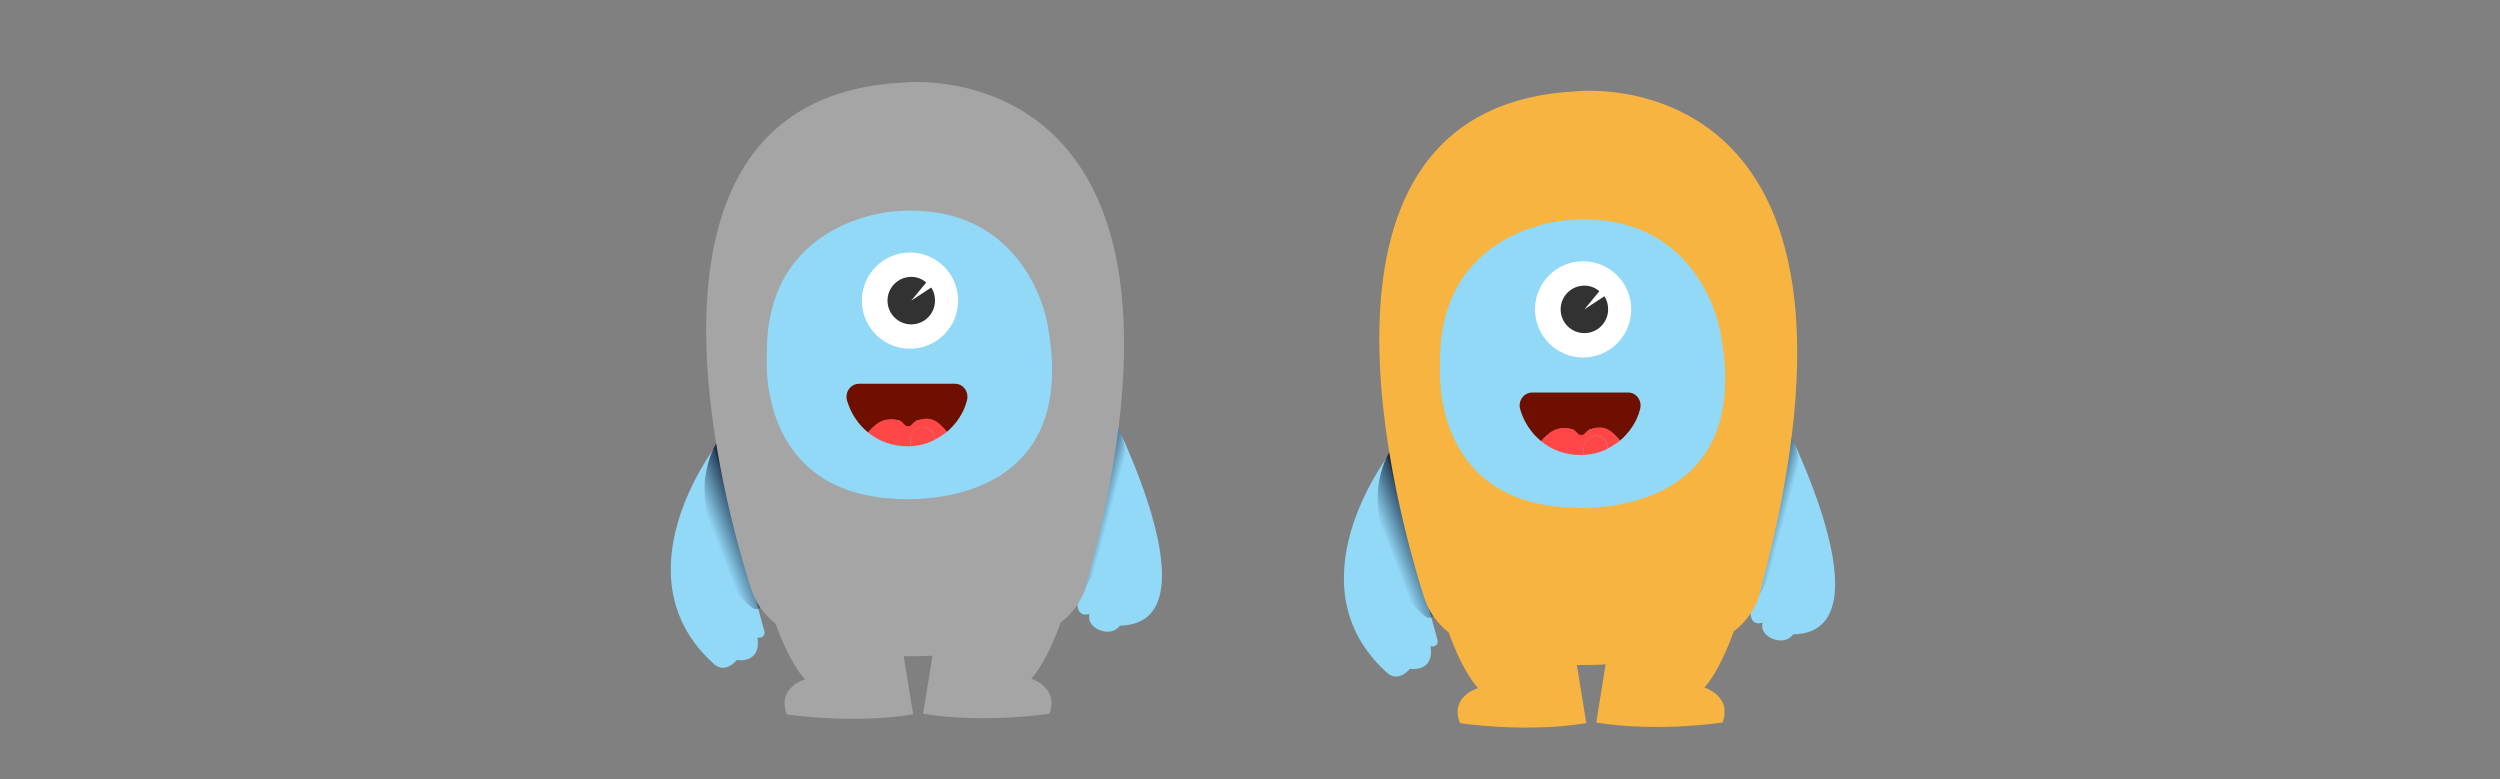 <?xml version="1.0" encoding="utf-8"?>
<!-- Generator: Adobe Illustrator 21.1.0, SVG Export Plug-In . SVG Version: 6.00 Build 0)  -->
<svg version="1.1" xmlns="http://www.w3.org/2000/svg" xmlns:xlink="http://www.w3.org/1999/xlink" x="0px" y="0px"
	 viewBox="0 0 400 124.7" style="enable-background:new 0 0 400 124.7;" xml:space="preserve">
<rect x="0" y="0" width="400" height="124.7" fill="#808080" stroke="none"/>
<g id="carousel2">
	<g>
		<g>
			<g>
				<path style="fill:#92D8F7;" d="M177.6,65.8c0,0,17.6,34,1.6,34.3c0,0-1,1.6-3.3,0.7c0,0-2-0.7-1.6-2.6c0,0-2.9,1.3-1.6-4.2
					L177.6,65.8z"/>
				<path style="fill:#92D8F7;" d="M114.3,71.7c0,0-15.7,20.6,0,34.6c0,0,1.6,1.6,3.6-0.7c0,0,3.9,0.7,3.3-3.6c0,0,0,0,0.1,0
					c0.6,0.2,1.2-0.4,1-1L114.3,71.7z"/>
				
					<linearGradient id="SVGID_1_" gradientUnits="userSpaceOnUse" x1="180.1" y1="43.795" x2="173.238" y2="45.633" gradientTransform="matrix(1 0 0 -1 0 126)">
					<stop  offset="0.344" style="stop-color:#071630;stop-opacity:0"/>
					<stop  offset="0.99" style="stop-color:#071630"/>
				</linearGradient>
				<path style="fill:url(#SVGID_1_);" d="M177.6,65.8l1,2c0.7,1.6,1,1.6,1.6,4.9c0.2,1,0,3.3-1.3,8.2c-2.3,8.5-4.8,12.8-6.6,15
					l2.6-27.4L177.6,65.8z"/>
				
					<linearGradient id="SVGID_2_" gradientUnits="userSpaceOnUse" x1="-1928.276" y1="139.61" x2="-1935.163" y2="142.223" gradientTransform="matrix(-1.278 -7.225536e-02 4.912957e-02 -1.098 -2360.114 98.659)">
					<stop  offset="0.29" style="stop-color:#071630;stop-opacity:0"/>
					<stop  offset="0.99" style="stop-color:#071630"/>
				</linearGradient>
				<path style="fill:url(#SVGID_2_);" d="M116.4,67.9l-1.3,2.1c-0.9,1.7-1.8,3-2.3,6.6c-0.3,2.5,0.3,7,1,9.6
					c2.1,7.2,4.6,9.4,6.5,11c0.6,0.5,1.6,0.2,1.4-0.4l-5.3-27.5L116.4,67.9z"/>
				<path style="fill:#A5A5A5;" d="M144.6,13.2C99.1,15.4,114.4,76,120.1,94c0.7,2.3,2.1,4.3,4,5.8c0.8,2.3,2.6,6.6,4.7,8.9
					c0,0-4.6,1.3-2.9,5.6c0,0,10.4,1.6,20.2,0l-1.5-9.3c1.6,0,3.1,0,4.6-0.1l-1.5,9.3c9.8,1.6,20.2,0,20.2,0
					c1.6-4.2-2.9-5.6-2.9-5.6c2.1-2.3,3.9-6.7,4.7-9c1.5-1.1,2.7-2.6,3.5-4.3c0.3-0.6,0.6-1.3,0.7-2
					C197.2,7.4,144.6,13.2,144.6,13.2z"/>
				<path style="fill:#92D8F7;" d="M143.3,33.8c0,0-21.2,1-20.6,23.5c0,0-1.6,21.5,20.6,22.5c0,0,30.4,2.9,24.2-28.4
					C167.5,51.4,164.2,32.2,143.3,33.8z"/>
			</g>
			<g>
				<g>
					<circle style="fill:#FFFFFF;" cx="145.6" cy="48.1" r="7.7"/>
				</g>
				<path style="fill:#323232;" d="M145.8,48.1L149,46c0.4,0.6,0.6,1.3,0.6,2.1c0,2.1-1.7,3.8-3.8,3.8s-3.8-1.7-3.8-3.8
					s1.7-3.8,3.8-3.8c0.9,0,1.7,0.3,2.4,0.9L145.8,48.1z"/>
			</g>
			<g>
				<path style="fill:#6F0F00;" d="M152.8,61.4h-8.5h-1h-1.7h-1.2h-2.9c-1.4,0-2.3,1.3-2,2.6c0.6,2.1,1.8,3.9,3.4,5.2l0,0
					c1-1.2,2.7-2.5,5-1.9l0,0c0,0,1,0.8,1.4,1.7l0,0c0.5-1.2,1.4-1.7,1.4-1.7l0,0c2.2-0.5,3.8,0.6,4.8,1.8l0,0c1.5-1.3,2.7-3,3.2-5
					C155.1,62.7,154.1,61.4,152.8,61.4z M142.4,64.8c0.1,0,0.3,0,0.4,0C142.7,64.7,142.5,64.8,142.4,64.8z"/>
				<path style="fill:#FF4747;" d="M146.7,67.3c-0.1,0-0.4,0.2-0.8,0.6c-0.3,0.4-0.9,0.4-1.2,0c-0.3-0.3-0.5-0.5-0.7-0.6h-0.1
					c-2.6-0.8-4,0.7-5,1.9l0,0c1.7,1.4,3.9,2.2,6.2,2.2c0.2,0,0.4,0,0.6,0l0,0v-1.1c0-1.1,0.9-2,2-2c1,0.1,1.8,0.9,1.8,1.9v0.2l0,0
					c0.7-0.4,1.4-0.8,2-1.3l0,0C150.5,67.9,149.3,66.3,146.7,67.3L146.7,67.3z"/>
				<path style="fill:#FF4747;" d="M149.5,70.2c0-1-0.9-1.9-1.9-1.9s-1.9,0.9-1.9,1.9v1.2c1.4-0.1,2.6-0.4,3.8-1V70.2z"/>
			</g>
		</g>
	</g>
	<g>
		<g>
			<path style="fill:#92D8F7;" d="M285.3,67.2c0,0,17.6,34,1.6,34.3c0,0-1,1.6-3.3,0.7c0,0-2-0.7-1.6-2.6c0,0-2.9,1.3-1.6-4.2
				L285.3,67.2z"/>
			<path style="fill:#92D8F7;" d="M222,73.1c0,0-15.7,20.6,0,34.6c0,0,1.6,1.6,3.6-0.7c0,0,3.9,0.7,3.3-3.6c0,0,0,0,0.1,0
				c0.6,0.2,1.2-0.4,1-1L222,73.1z"/>
			
				<linearGradient id="SVGID_3_" gradientUnits="userSpaceOnUse" x1="287.842" y1="42.359" x2="280.981" y2="44.197" gradientTransform="matrix(1 0 0 -1 0 126)">
				<stop  offset="0.344" style="stop-color:#071630;stop-opacity:0"/>
				<stop  offset="0.99" style="stop-color:#071630"/>
			</linearGradient>
			<path style="fill:url(#SVGID_3_);" d="M285.3,67.2l1,2c0.7,1.6,1,1.6,1.6,4.9c0.2,1,0,3.3-1.3,8.2c-2.3,8.5-4.8,12.8-6.6,15
				l2.6-27.4L285.3,67.2z"/>
			
				<linearGradient id="SVGID_4_" gradientUnits="userSpaceOnUse" x1="-2012.425" y1="143.841" x2="-2019.312" y2="146.453" gradientTransform="matrix(-1.278 -7.225536e-02 4.912957e-02 -1.098 -2360.114 98.659)">
				<stop  offset="0.29" style="stop-color:#071630;stop-opacity:0"/>
				<stop  offset="0.99" style="stop-color:#071630"/>
			</linearGradient>
			<path style="fill:url(#SVGID_4_);" d="M224.1,69.3l-1.3,2.1c-0.9,1.7-1.8,3-2.3,6.6c-0.3,2.5,0.3,7,1,9.6c2.1,7.2,4.6,9.4,6.5,11
				c0.6,0.5,1.6,0.2,1.4-0.4l-5.3-27.5L224.1,69.3z"/>
			<path style="fill:#F8B441;" d="M252.3,14.6c-45.5,2.2-30.2,62.8-24.5,80.8c0.7,2.3,2.1,4.3,4,5.8c0.8,2.3,2.6,6.6,4.7,8.9
				c0,0-4.6,1.3-2.9,5.6c0,0,10.4,1.6,20.2,0l-1.5-9.3c1.6,0,3.1,0,4.6-0.1l-1.5,9.3c9.8,1.6,20.2,0,20.2,0c1.6-4.2-2.9-5.6-2.9-5.6
				c2.1-2.3,3.9-6.7,4.7-9c1.5-1.1,2.7-2.6,3.5-4.3c0.3-0.6,0.6-1.3,0.7-2C304.9,8.8,252.3,14.6,252.3,14.6z"/>
			<path style="fill:#92D8F7;" d="M251,35.2c0,0-21.2,1-20.6,23.5c0,0-1.6,21.5,20.6,22.5c0,0,30.4,2.9,24.2-28.4
				C275.2,52.8,271.9,33.6,251,35.2z"/>
		</g>
		<g>
			<g>
				<circle style="fill:#FFFFFF;" cx="253.3" cy="49.5" r="7.7"/>
			</g>
			<path style="fill:#323232;" d="M253.5,49.5l3.2-2.1c0.4,0.6,0.6,1.3,0.6,2.1c0,2.1-1.7,3.8-3.8,3.8s-3.8-1.7-3.8-3.8
				s1.7-3.8,3.8-3.8c0.9,0,1.7,0.3,2.4,0.9L253.5,49.5z"/>
		</g>
		<g>
			<path style="fill:#6F0F00;" d="M260.5,62.8H252h-1h-1.7h-1.2h-2.9c-1.4,0-2.3,1.3-2,2.6c0.6,2.1,1.8,3.9,3.4,5.2l0,0
				c1-1.2,2.7-2.5,5-1.9l0,0c0,0,1,0.8,1.4,1.7l0,0c0.5-1.2,1.4-1.7,1.4-1.7l0,0c2.2-0.5,3.8,0.6,4.8,1.8l0,0c1.5-1.3,2.7-3,3.2-5
				C262.8,64.1,261.8,62.8,260.5,62.8z M250.1,66.2c0.1,0,0.3,0,0.4,0C250.4,66.1,250.2,66.2,250.1,66.2z"/>
			<path style="fill:#FF4747;" d="M254.4,68.7c-0.1,0-0.4,0.2-0.8,0.6c-0.3,0.4-0.9,0.4-1.2,0c-0.3-0.3-0.5-0.5-0.7-0.6h-0.1
				c-2.6-0.8-4,0.7-5,1.9l0,0c1.7,1.4,3.9,2.2,6.2,2.2c0.2,0,0.4,0,0.6,0l0,0v-1.1c0-1.1,0.9-2,2-2c1,0.1,1.8,0.9,1.8,1.9v0.2l0,0
				c0.7-0.4,1.4-0.8,2-1.3l0,0C258.2,69.3,257,67.7,254.4,68.7L254.4,68.7z"/>
			<path style="fill:#FF4747;" d="M257.2,71.6c0-1-0.9-1.9-1.9-1.9s-1.9,0.9-1.9,1.9v1.2c1.4-0.1,2.6-0.4,3.8-1V71.6z"/>
		</g>
	</g>
</g>
</svg>
